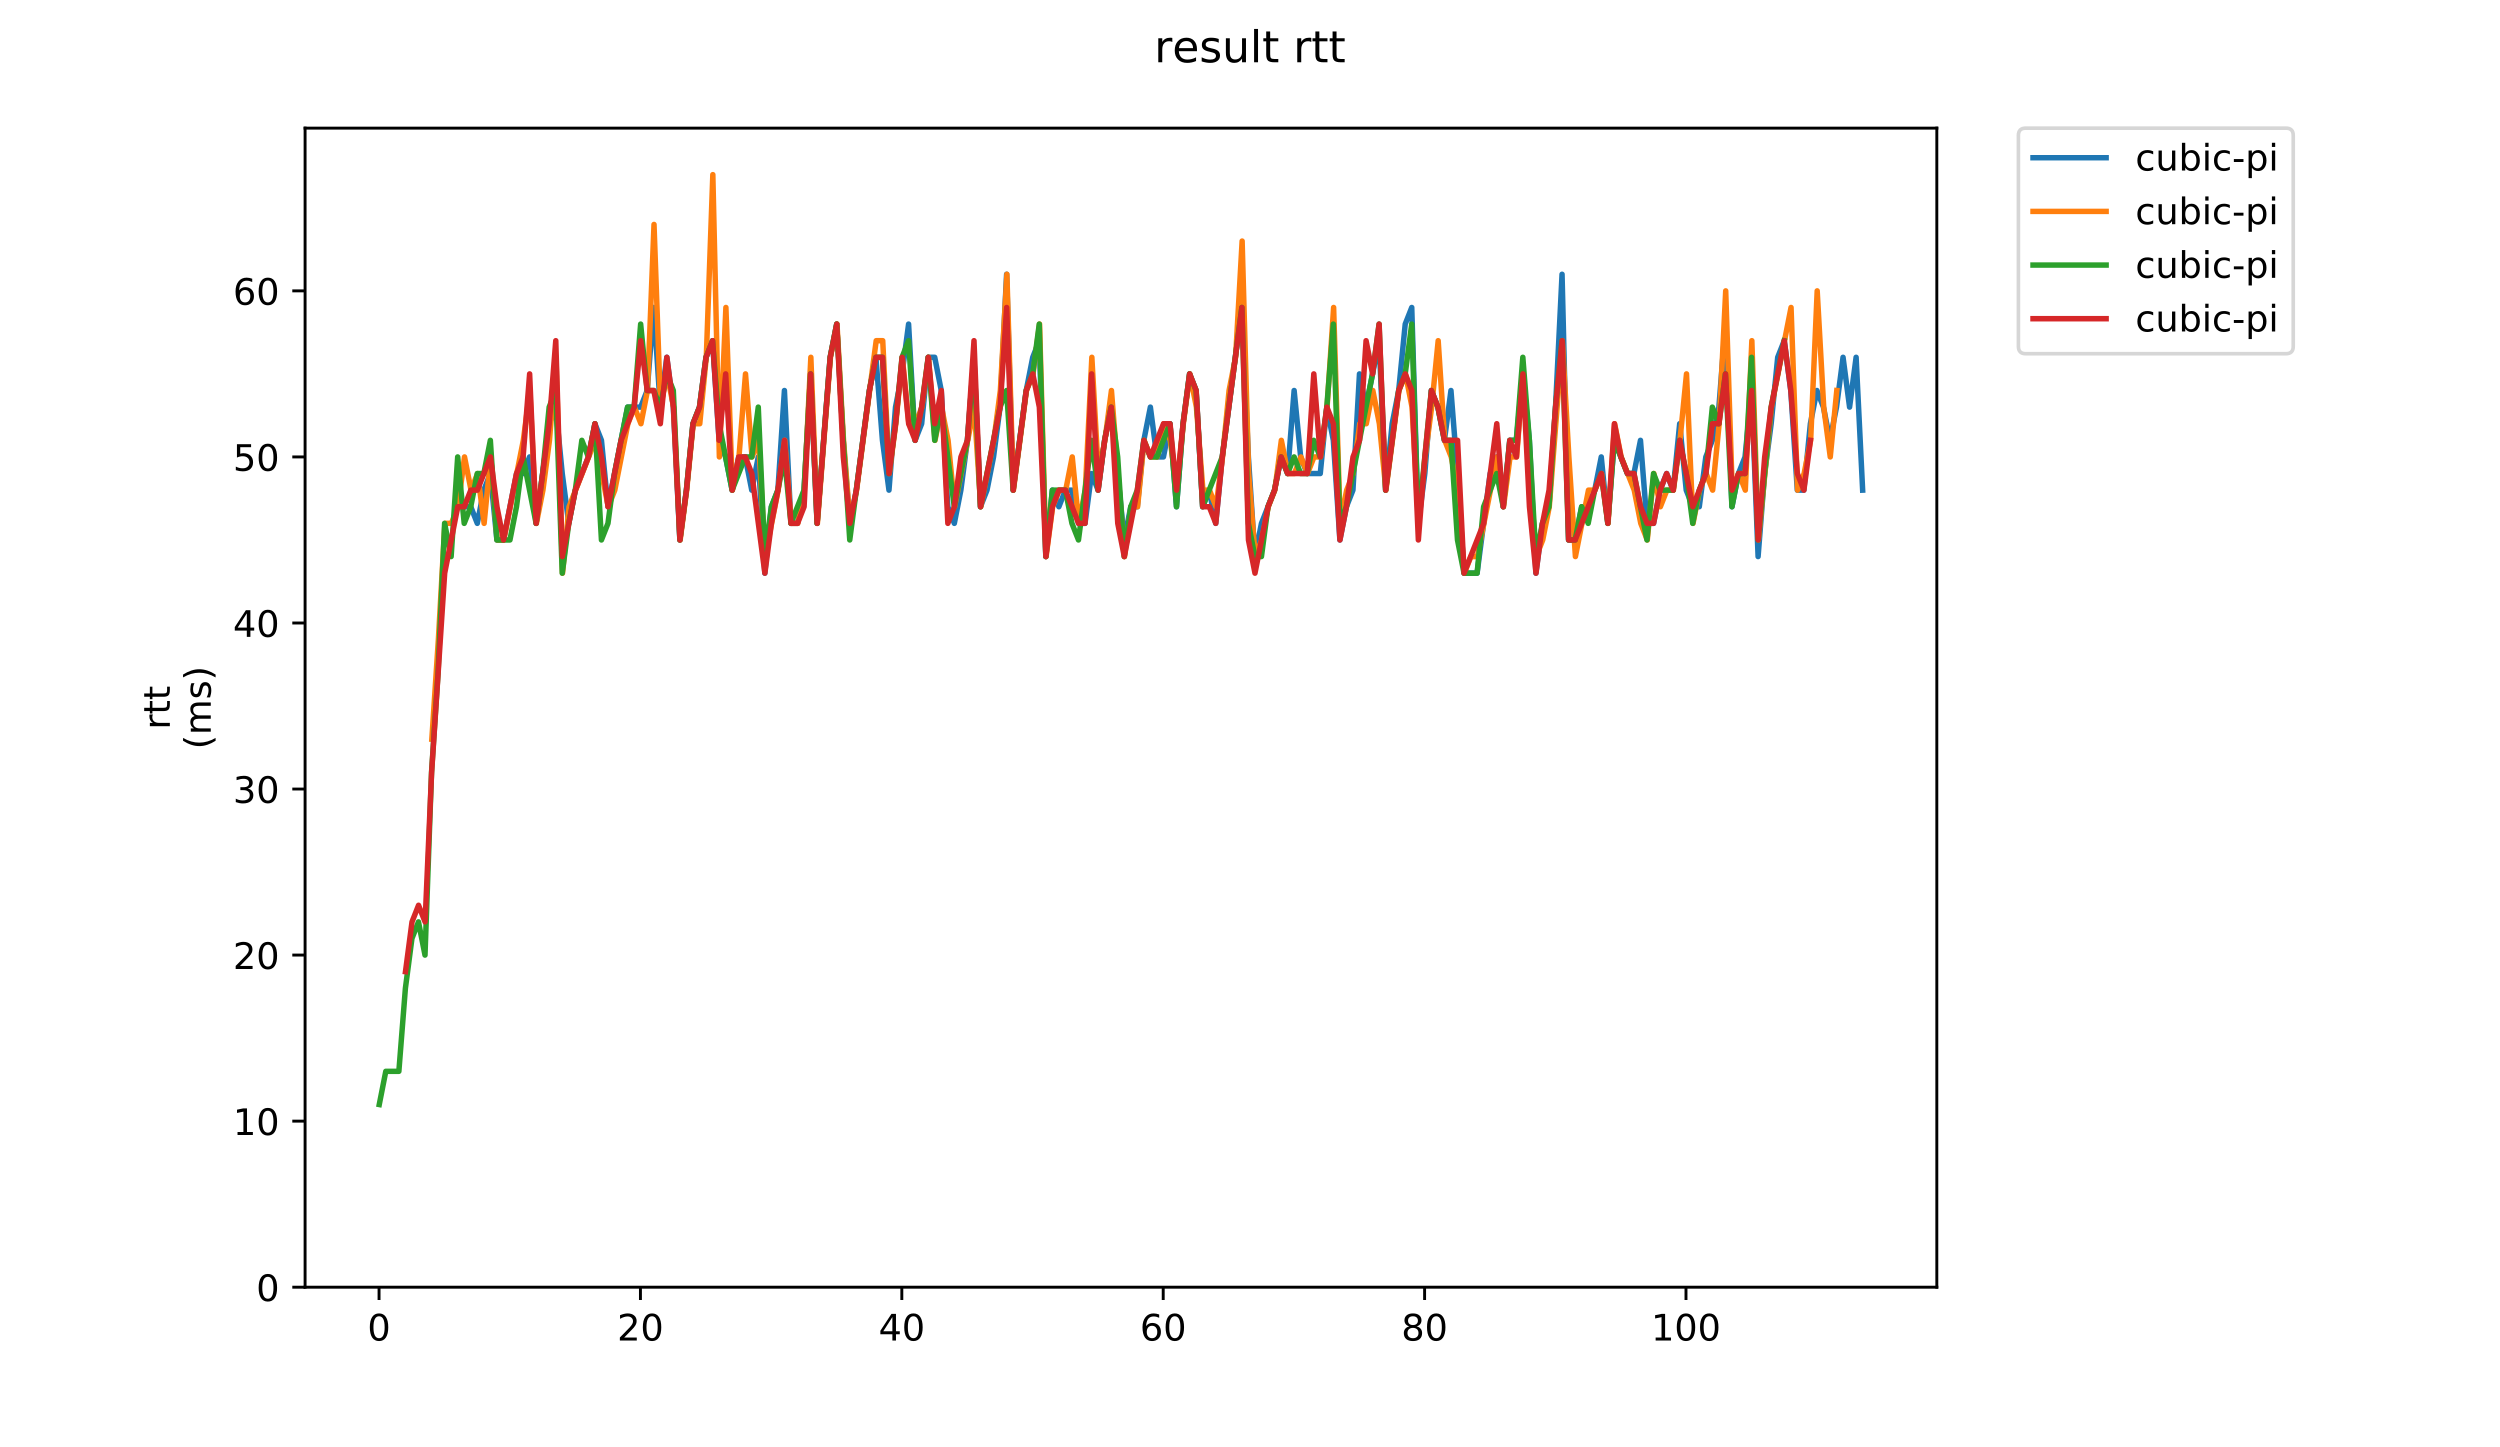 <?xml version="1.0" encoding="utf-8" standalone="no"?>
<!DOCTYPE svg PUBLIC "-//W3C//DTD SVG 1.1//EN"
  "http://www.w3.org/Graphics/SVG/1.1/DTD/svg11.dtd">
<!-- Created with matplotlib (https://matplotlib.org/) -->
<svg height="396pt" version="1.1" viewBox="0 0 684 396" width="684pt" xmlns="http://www.w3.org/2000/svg" xmlns:xlink="http://www.w3.org/1999/xlink">
 <defs>
  <style type="text/css">
*{stroke-linecap:butt;stroke-linejoin:round;}
  </style>
 </defs>
 <g id="figure_1">
  <g id="patch_1">
   <path d="M 0 396 
L 684 396 
L 684 0 
L 0 0 
z
" style="fill:#ffffff;"/>
  </g>
  <g id="axes_1">
   <g id="patch_2">
    <path d="M 83.472 352.174 
L 529.913 352.174 
L 529.913 35.062 
L 83.472 35.062 
z
" style="fill:#ffffff;"/>
   </g>
   <g id="matplotlib.axis_1">
    <g id="xtick_1">
     <g id="line2d_1">
      <defs>
       <path d="M 0 0 
L 0 3.5 
" id="m7aa9d6a76a" style="stroke:#000000;stroke-width:0.8;"/>
      </defs>
      <g>
       <use style="stroke:#000000;stroke-width:0.8;" x="103.708" xlink:href="#m7aa9d6a76a" y="352.174"/>
      </g>
     </g>
     <g id="text_1">
      <!-- 0 -->
      <defs>
       <path d="M 31.781 66.406 
Q 24.172 66.406 20.328 58.906 
Q 16.5 51.422 16.5 36.375 
Q 16.5 21.391 20.328 13.891 
Q 24.172 6.391 31.781 6.391 
Q 39.453 6.391 43.281 13.891 
Q 47.125 21.391 47.125 36.375 
Q 47.125 51.422 43.281 58.906 
Q 39.453 66.406 31.781 66.406 
z
M 31.781 74.219 
Q 44.047 74.219 50.516 64.516 
Q 56.984 54.828 56.984 36.375 
Q 56.984 17.969 50.516 8.266 
Q 44.047 -1.422 31.781 -1.422 
Q 19.531 -1.422 13.062 8.266 
Q 6.594 17.969 6.594 36.375 
Q 6.594 54.828 13.062 64.516 
Q 19.531 74.219 31.781 74.219 
z
" id="DejaVuSans-48"/>
      </defs>
      <g transform="translate(100.527 366.773)scale(0.1 -0.1)">
       <use xlink:href="#DejaVuSans-48"/>
      </g>
     </g>
    </g>
    <g id="xtick_2">
     <g id="line2d_2">
      <g>
       <use style="stroke:#000000;stroke-width:0.8;" x="175.224" xlink:href="#m7aa9d6a76a" y="352.174"/>
      </g>
     </g>
     <g id="text_2">
      <!-- 20 -->
      <defs>
       <path d="M 19.188 8.297 
L 53.609 8.297 
L 53.609 0 
L 7.328 0 
L 7.328 8.297 
Q 12.938 14.109 22.625 23.891 
Q 32.328 33.688 34.812 36.531 
Q 39.547 41.844 41.422 45.531 
Q 43.312 49.219 43.312 52.781 
Q 43.312 58.594 39.234 62.25 
Q 35.156 65.922 28.609 65.922 
Q 23.969 65.922 18.812 64.312 
Q 13.672 62.703 7.812 59.422 
L 7.812 69.391 
Q 13.766 71.781 18.938 73 
Q 24.125 74.219 28.422 74.219 
Q 39.75 74.219 46.484 68.547 
Q 53.219 62.891 53.219 53.422 
Q 53.219 48.922 51.531 44.891 
Q 49.859 40.875 45.406 35.406 
Q 44.188 33.984 37.641 27.219 
Q 31.109 20.453 19.188 8.297 
z
" id="DejaVuSans-50"/>
      </defs>
      <g transform="translate(168.861 366.773)scale(0.1 -0.1)">
       <use xlink:href="#DejaVuSans-50"/>
       <use x="63.623" xlink:href="#DejaVuSans-48"/>
      </g>
     </g>
    </g>
    <g id="xtick_3">
     <g id="line2d_3">
      <g>
       <use style="stroke:#000000;stroke-width:0.8;" x="246.739" xlink:href="#m7aa9d6a76a" y="352.174"/>
      </g>
     </g>
     <g id="text_3">
      <!-- 40 -->
      <defs>
       <path d="M 37.797 64.312 
L 12.891 25.391 
L 37.797 25.391 
z
M 35.203 72.906 
L 47.609 72.906 
L 47.609 25.391 
L 58.016 25.391 
L 58.016 17.188 
L 47.609 17.188 
L 47.609 0 
L 37.797 0 
L 37.797 17.188 
L 4.891 17.188 
L 4.891 26.703 
z
" id="DejaVuSans-52"/>
      </defs>
      <g transform="translate(240.377 366.773)scale(0.1 -0.1)">
       <use xlink:href="#DejaVuSans-52"/>
       <use x="63.623" xlink:href="#DejaVuSans-48"/>
      </g>
     </g>
    </g>
    <g id="xtick_4">
     <g id="line2d_4">
      <g>
       <use style="stroke:#000000;stroke-width:0.8;" x="318.255" xlink:href="#m7aa9d6a76a" y="352.174"/>
      </g>
     </g>
     <g id="text_4">
      <!-- 60 -->
      <defs>
       <path d="M 33.016 40.375 
Q 26.375 40.375 22.484 35.828 
Q 18.609 31.297 18.609 23.391 
Q 18.609 15.531 22.484 10.953 
Q 26.375 6.391 33.016 6.391 
Q 39.656 6.391 43.531 10.953 
Q 47.406 15.531 47.406 23.391 
Q 47.406 31.297 43.531 35.828 
Q 39.656 40.375 33.016 40.375 
z
M 52.594 71.297 
L 52.594 62.312 
Q 48.875 64.062 45.094 64.984 
Q 41.312 65.922 37.594 65.922 
Q 27.828 65.922 22.672 59.328 
Q 17.531 52.734 16.797 39.406 
Q 19.672 43.656 24.016 45.922 
Q 28.375 48.188 33.594 48.188 
Q 44.578 48.188 50.953 41.516 
Q 57.328 34.859 57.328 23.391 
Q 57.328 12.156 50.688 5.359 
Q 44.047 -1.422 33.016 -1.422 
Q 20.359 -1.422 13.672 8.266 
Q 6.984 17.969 6.984 36.375 
Q 6.984 53.656 15.188 63.938 
Q 23.391 74.219 37.203 74.219 
Q 40.922 74.219 44.703 73.484 
Q 48.484 72.75 52.594 71.297 
z
" id="DejaVuSans-54"/>
      </defs>
      <g transform="translate(311.892 366.773)scale(0.1 -0.1)">
       <use xlink:href="#DejaVuSans-54"/>
       <use x="63.623" xlink:href="#DejaVuSans-48"/>
      </g>
     </g>
    </g>
    <g id="xtick_5">
     <g id="line2d_5">
      <g>
       <use style="stroke:#000000;stroke-width:0.8;" x="389.771" xlink:href="#m7aa9d6a76a" y="352.174"/>
      </g>
     </g>
     <g id="text_5">
      <!-- 80 -->
      <defs>
       <path d="M 31.781 34.625 
Q 24.75 34.625 20.719 30.859 
Q 16.703 27.094 16.703 20.516 
Q 16.703 13.922 20.719 10.156 
Q 24.75 6.391 31.781 6.391 
Q 38.812 6.391 42.859 10.172 
Q 46.922 13.969 46.922 20.516 
Q 46.922 27.094 42.891 30.859 
Q 38.875 34.625 31.781 34.625 
z
M 21.922 38.812 
Q 15.578 40.375 12.031 44.719 
Q 8.5 49.078 8.5 55.328 
Q 8.5 64.062 14.719 69.141 
Q 20.953 74.219 31.781 74.219 
Q 42.672 74.219 48.875 69.141 
Q 55.078 64.062 55.078 55.328 
Q 55.078 49.078 51.531 44.719 
Q 48 40.375 41.703 38.812 
Q 48.828 37.156 52.797 32.312 
Q 56.781 27.484 56.781 20.516 
Q 56.781 9.906 50.312 4.234 
Q 43.844 -1.422 31.781 -1.422 
Q 19.734 -1.422 13.25 4.234 
Q 6.781 9.906 6.781 20.516 
Q 6.781 27.484 10.781 32.312 
Q 14.797 37.156 21.922 38.812 
z
M 18.312 54.391 
Q 18.312 48.734 21.844 45.562 
Q 25.391 42.391 31.781 42.391 
Q 38.141 42.391 41.719 45.562 
Q 45.312 48.734 45.312 54.391 
Q 45.312 60.062 41.719 63.234 
Q 38.141 66.406 31.781 66.406 
Q 25.391 66.406 21.844 63.234 
Q 18.312 60.062 18.312 54.391 
z
" id="DejaVuSans-56"/>
      </defs>
      <g transform="translate(383.408 366.773)scale(0.1 -0.1)">
       <use xlink:href="#DejaVuSans-56"/>
       <use x="63.623" xlink:href="#DejaVuSans-48"/>
      </g>
     </g>
    </g>
    <g id="xtick_6">
     <g id="line2d_6">
      <g>
       <use style="stroke:#000000;stroke-width:0.8;" x="461.286" xlink:href="#m7aa9d6a76a" y="352.174"/>
      </g>
     </g>
     <g id="text_6">
      <!-- 100 -->
      <defs>
       <path d="M 12.406 8.297 
L 28.516 8.297 
L 28.516 63.922 
L 10.984 60.406 
L 10.984 69.391 
L 28.422 72.906 
L 38.281 72.906 
L 38.281 8.297 
L 54.391 8.297 
L 54.391 0 
L 12.406 0 
z
" id="DejaVuSans-49"/>
      </defs>
      <g transform="translate(451.743 366.773)scale(0.1 -0.1)">
       <use xlink:href="#DejaVuSans-49"/>
       <use x="63.623" xlink:href="#DejaVuSans-48"/>
       <use x="127.246" xlink:href="#DejaVuSans-48"/>
      </g>
     </g>
    </g>
   </g>
   <g id="matplotlib.axis_2">
    <g id="ytick_1">
     <g id="line2d_7">
      <defs>
       <path d="M 0 0 
L -3.5 0 
" id="m3bb5e8b491" style="stroke:#000000;stroke-width:0.8;"/>
      </defs>
      <g>
       <use style="stroke:#000000;stroke-width:0.8;" x="83.472" xlink:href="#m3bb5e8b491" y="352.174"/>
      </g>
     </g>
     <g id="text_7">
      <!-- 0 -->
      <g transform="translate(70.11 355.973)scale(0.1 -0.1)">
       <use xlink:href="#DejaVuSans-48"/>
      </g>
     </g>
    </g>
    <g id="ytick_2">
     <g id="line2d_8">
      <g>
       <use style="stroke:#000000;stroke-width:0.8;" x="83.472" xlink:href="#m3bb5e8b491" y="306.743"/>
      </g>
     </g>
     <g id="text_8">
      <!-- 10 -->
      <g transform="translate(63.747 310.542)scale(0.1 -0.1)">
       <use xlink:href="#DejaVuSans-49"/>
       <use x="63.623" xlink:href="#DejaVuSans-48"/>
      </g>
     </g>
    </g>
    <g id="ytick_3">
     <g id="line2d_9">
      <g>
       <use style="stroke:#000000;stroke-width:0.8;" x="83.472" xlink:href="#m3bb5e8b491" y="261.311"/>
      </g>
     </g>
     <g id="text_9">
      <!-- 20 -->
      <g transform="translate(63.747 265.11)scale(0.1 -0.1)">
       <use xlink:href="#DejaVuSans-50"/>
       <use x="63.623" xlink:href="#DejaVuSans-48"/>
      </g>
     </g>
    </g>
    <g id="ytick_4">
     <g id="line2d_10">
      <g>
       <use style="stroke:#000000;stroke-width:0.8;" x="83.472" xlink:href="#m3bb5e8b491" y="215.88"/>
      </g>
     </g>
     <g id="text_10">
      <!-- 30 -->
      <defs>
       <path d="M 40.578 39.312 
Q 47.656 37.797 51.625 33 
Q 55.609 28.219 55.609 21.188 
Q 55.609 10.406 48.188 4.484 
Q 40.766 -1.422 27.094 -1.422 
Q 22.516 -1.422 17.656 -0.516 
Q 12.797 0.391 7.625 2.203 
L 7.625 11.719 
Q 11.719 9.328 16.594 8.109 
Q 21.484 6.891 26.812 6.891 
Q 36.078 6.891 40.938 10.547 
Q 45.797 14.203 45.797 21.188 
Q 45.797 27.641 41.281 31.266 
Q 36.766 34.906 28.719 34.906 
L 20.219 34.906 
L 20.219 43.016 
L 29.109 43.016 
Q 36.375 43.016 40.234 45.922 
Q 44.094 48.828 44.094 54.297 
Q 44.094 59.906 40.109 62.906 
Q 36.141 65.922 28.719 65.922 
Q 24.656 65.922 20.016 65.031 
Q 15.375 64.156 9.812 62.312 
L 9.812 71.094 
Q 15.438 72.656 20.344 73.438 
Q 25.25 74.219 29.594 74.219 
Q 40.828 74.219 47.359 69.109 
Q 53.906 64.016 53.906 55.328 
Q 53.906 49.266 50.438 45.094 
Q 46.969 40.922 40.578 39.312 
z
" id="DejaVuSans-51"/>
      </defs>
      <g transform="translate(63.747 219.679)scale(0.1 -0.1)">
       <use xlink:href="#DejaVuSans-51"/>
       <use x="63.623" xlink:href="#DejaVuSans-48"/>
      </g>
     </g>
    </g>
    <g id="ytick_5">
     <g id="line2d_11">
      <g>
       <use style="stroke:#000000;stroke-width:0.8;" x="83.472" xlink:href="#m3bb5e8b491" y="170.448"/>
      </g>
     </g>
     <g id="text_11">
      <!-- 40 -->
      <g transform="translate(63.747 174.248)scale(0.1 -0.1)">
       <use xlink:href="#DejaVuSans-52"/>
       <use x="63.623" xlink:href="#DejaVuSans-48"/>
      </g>
     </g>
    </g>
    <g id="ytick_6">
     <g id="line2d_12">
      <g>
       <use style="stroke:#000000;stroke-width:0.8;" x="83.472" xlink:href="#m3bb5e8b491" y="125.017"/>
      </g>
     </g>
     <g id="text_12">
      <!-- 50 -->
      <defs>
       <path d="M 10.797 72.906 
L 49.516 72.906 
L 49.516 64.594 
L 19.828 64.594 
L 19.828 46.734 
Q 21.969 47.469 24.109 47.828 
Q 26.266 48.188 28.422 48.188 
Q 40.625 48.188 47.75 41.5 
Q 54.891 34.812 54.891 23.391 
Q 54.891 11.625 47.562 5.094 
Q 40.234 -1.422 26.906 -1.422 
Q 22.312 -1.422 17.547 -0.641 
Q 12.797 0.141 7.719 1.703 
L 7.719 11.625 
Q 12.109 9.234 16.797 8.062 
Q 21.484 6.891 26.703 6.891 
Q 35.156 6.891 40.078 11.328 
Q 45.016 15.766 45.016 23.391 
Q 45.016 31 40.078 35.438 
Q 35.156 39.891 26.703 39.891 
Q 22.75 39.891 18.812 39.016 
Q 14.891 38.141 10.797 36.281 
z
" id="DejaVuSans-53"/>
      </defs>
      <g transform="translate(63.747 128.816)scale(0.1 -0.1)">
       <use xlink:href="#DejaVuSans-53"/>
       <use x="63.623" xlink:href="#DejaVuSans-48"/>
      </g>
     </g>
    </g>
    <g id="ytick_7">
     <g id="line2d_13">
      <g>
       <use style="stroke:#000000;stroke-width:0.8;" x="83.472" xlink:href="#m3bb5e8b491" y="79.585"/>
      </g>
     </g>
     <g id="text_13">
      <!-- 60 -->
      <g transform="translate(63.747 83.385)scale(0.1 -0.1)">
       <use xlink:href="#DejaVuSans-54"/>
       <use x="63.623" xlink:href="#DejaVuSans-48"/>
      </g>
     </g>
    </g>
    <g id="text_14">
     <!-- rtt -->
     <defs>
      <path d="M 41.109 46.297 
Q 39.594 47.172 37.812 47.578 
Q 36.031 48 33.891 48 
Q 26.266 48 22.188 43.047 
Q 18.109 38.094 18.109 28.812 
L 18.109 0 
L 9.078 0 
L 9.078 54.688 
L 18.109 54.688 
L 18.109 46.188 
Q 20.953 51.172 25.484 53.578 
Q 30.031 56 36.531 56 
Q 37.453 56 38.578 55.875 
Q 39.703 55.766 41.062 55.516 
z
" id="DejaVuSans-114"/>
      <path d="M 18.312 70.219 
L 18.312 54.688 
L 36.812 54.688 
L 36.812 47.703 
L 18.312 47.703 
L 18.312 18.016 
Q 18.312 11.328 20.141 9.422 
Q 21.969 7.516 27.594 7.516 
L 36.812 7.516 
L 36.812 0 
L 27.594 0 
Q 17.188 0 13.234 3.875 
Q 9.281 7.766 9.281 18.016 
L 9.281 47.703 
L 2.688 47.703 
L 2.688 54.688 
L 9.281 54.688 
L 9.281 70.219 
z
" id="DejaVuSans-116"/>
     </defs>
     <g transform="translate(46.47 199.594)rotate(-90)scale(0.1 -0.1)">
      <use xlink:href="#DejaVuSans-114"/>
      <use x="41.113" xlink:href="#DejaVuSans-116"/>
      <use x="80.322" xlink:href="#DejaVuSans-116"/>
     </g>
     <!-- (ms) -->
     <defs>
      <path d="M 31 75.875 
Q 24.469 64.656 21.281 53.656 
Q 18.109 42.672 18.109 31.391 
Q 18.109 20.125 21.312 9.062 
Q 24.516 -2 31 -13.188 
L 23.188 -13.188 
Q 15.875 -1.703 12.234 9.375 
Q 8.594 20.453 8.594 31.391 
Q 8.594 42.281 12.203 53.312 
Q 15.828 64.359 23.188 75.875 
z
" id="DejaVuSans-40"/>
      <path d="M 52 44.188 
Q 55.375 50.25 60.062 53.125 
Q 64.75 56 71.094 56 
Q 79.641 56 84.281 50.016 
Q 88.922 44.047 88.922 33.016 
L 88.922 0 
L 79.891 0 
L 79.891 32.719 
Q 79.891 40.578 77.094 44.375 
Q 74.312 48.188 68.609 48.188 
Q 61.625 48.188 57.562 43.547 
Q 53.516 38.922 53.516 30.906 
L 53.516 0 
L 44.484 0 
L 44.484 32.719 
Q 44.484 40.625 41.703 44.406 
Q 38.922 48.188 33.109 48.188 
Q 26.219 48.188 22.156 43.531 
Q 18.109 38.875 18.109 30.906 
L 18.109 0 
L 9.078 0 
L 9.078 54.688 
L 18.109 54.688 
L 18.109 46.188 
Q 21.188 51.219 25.484 53.609 
Q 29.781 56 35.688 56 
Q 41.656 56 45.828 52.969 
Q 50 49.953 52 44.188 
z
" id="DejaVuSans-109"/>
      <path d="M 44.281 53.078 
L 44.281 44.578 
Q 40.484 46.531 36.375 47.5 
Q 32.281 48.484 27.875 48.484 
Q 21.188 48.484 17.844 46.438 
Q 14.5 44.391 14.5 40.281 
Q 14.5 37.156 16.891 35.375 
Q 19.281 33.594 26.516 31.984 
L 29.594 31.297 
Q 39.156 29.25 43.188 25.516 
Q 47.219 21.781 47.219 15.094 
Q 47.219 7.469 41.188 3.016 
Q 35.156 -1.422 24.609 -1.422 
Q 20.219 -1.422 15.453 -0.562 
Q 10.688 0.297 5.422 2 
L 5.422 11.281 
Q 10.406 8.688 15.234 7.391 
Q 20.062 6.109 24.812 6.109 
Q 31.156 6.109 34.562 8.281 
Q 37.984 10.453 37.984 14.406 
Q 37.984 18.062 35.516 20.016 
Q 33.062 21.969 24.703 23.781 
L 21.578 24.516 
Q 13.234 26.266 9.516 29.906 
Q 5.812 33.547 5.812 39.891 
Q 5.812 47.609 11.281 51.797 
Q 16.75 56 26.812 56 
Q 31.781 56 36.172 55.266 
Q 40.578 54.547 44.281 53.078 
z
" id="DejaVuSans-115"/>
      <path d="M 8.016 75.875 
L 15.828 75.875 
Q 23.141 64.359 26.781 53.312 
Q 30.422 42.281 30.422 31.391 
Q 30.422 20.453 26.781 9.375 
Q 23.141 -1.703 15.828 -13.188 
L 8.016 -13.188 
Q 14.5 -2 17.703 9.062 
Q 20.906 20.125 20.906 31.391 
Q 20.906 42.672 17.703 53.656 
Q 14.5 64.656 8.016 75.875 
z
" id="DejaVuSans-41"/>
     </defs>
     <g transform="translate(57.668 204.995)rotate(-90)scale(0.1 -0.1)">
      <use xlink:href="#DejaVuSans-40"/>
      <use x="39.014" xlink:href="#DejaVuSans-109"/>
      <use x="136.426" xlink:href="#DejaVuSans-115"/>
      <use x="188.525" xlink:href="#DejaVuSans-41"/>
     </g>
    </g>
   </g>
   <g id="line2d_14">
    <path clip-path="url(#p9cd23cb1e5)" d="M 125.223 134.103 
L 127.011 138.646 
L 128.799 138.646 
L 130.587 143.189 
L 132.375 134.103 
L 134.163 129.56 
L 135.951 147.733 
L 137.739 147.733 
L 141.314 129.56 
L 143.102 129.56 
L 144.89 125.017 
L 146.678 143.189 
L 150.254 115.931 
L 152.042 111.387 
L 153.83 129.56 
L 155.618 143.189 
L 157.405 134.103 
L 160.981 125.017 
L 162.769 115.931 
L 164.557 120.474 
L 166.345 138.646 
L 171.709 111.387 
L 175.284 111.387 
L 177.072 106.844 
L 178.86 84.128 
L 180.648 111.387 
L 182.436 97.758 
L 184.224 111.387 
L 186.012 147.733 
L 187.8 134.103 
L 189.588 115.931 
L 191.375 111.387 
L 193.163 97.758 
L 194.951 93.215 
L 196.739 120.474 
L 198.527 125.017 
L 200.315 134.103 
L 202.103 125.017 
L 203.891 125.017 
L 205.679 134.103 
L 207.466 125.017 
L 209.254 156.819 
L 211.042 138.646 
L 212.83 134.103 
L 214.618 106.844 
L 216.406 143.189 
L 218.194 143.189 
L 219.982 134.103 
L 221.77 102.301 
L 223.557 143.189 
L 227.133 97.758 
L 228.921 88.672 
L 230.709 120.474 
L 232.497 143.189 
L 234.285 134.103 
L 237.861 106.844 
L 239.648 97.758 
L 241.436 120.474 
L 243.224 134.103 
L 245.012 111.387 
L 246.8 102.301 
L 248.588 88.672 
L 250.376 120.474 
L 252.164 115.931 
L 253.952 97.758 
L 255.74 97.758 
L 257.527 106.844 
L 259.315 138.646 
L 261.103 143.189 
L 262.891 134.103 
L 264.679 120.474 
L 266.467 97.758 
L 268.255 138.646 
L 270.043 134.103 
L 271.831 125.017 
L 273.618 111.387 
L 275.406 75.042 
L 277.194 134.103 
L 280.77 106.844 
L 282.558 97.758 
L 284.346 93.215 
L 286.134 152.276 
L 287.922 134.103 
L 289.709 138.646 
L 291.497 134.103 
L 293.285 134.103 
L 295.073 143.189 
L 296.861 143.189 
L 298.649 129.56 
L 300.437 134.103 
L 302.225 120.474 
L 304.013 111.387 
L 307.588 147.733 
L 309.376 138.646 
L 311.164 138.646 
L 312.952 120.474 
L 314.74 111.387 
L 316.528 125.017 
L 318.316 125.017 
L 320.104 115.931 
L 321.892 138.646 
L 323.679 115.931 
L 325.467 102.301 
L 327.255 106.844 
L 329.043 138.646 
L 330.831 134.103 
L 332.619 143.189 
L 334.407 125.017 
L 339.77 84.128 
L 341.558 125.017 
L 343.346 152.276 
L 345.134 143.189 
L 348.71 134.103 
L 350.498 125.017 
L 352.286 129.56 
L 354.074 106.844 
L 355.861 125.017 
L 357.649 129.56 
L 361.225 129.56 
L 363.013 111.387 
L 364.801 120.474 
L 366.589 147.733 
L 368.377 138.646 
L 370.165 134.103 
L 371.953 102.301 
L 373.74 111.387 
L 377.316 93.215 
L 379.104 134.103 
L 380.892 115.931 
L 382.68 106.844 
L 384.468 88.672 
L 386.256 84.128 
L 388.044 143.189 
L 389.831 129.56 
L 391.619 106.844 
L 393.407 111.387 
L 395.195 120.474 
L 396.983 106.844 
L 398.771 129.56 
L 400.559 156.819 
L 404.135 156.819 
L 407.71 129.56 
L 409.498 125.017 
L 411.286 138.646 
L 413.074 120.474 
L 414.862 120.474 
L 416.65 102.301 
L 418.438 120.474 
L 420.226 156.819 
L 422.013 143.189 
L 423.801 138.646 
L 425.589 111.387 
L 427.377 75.042 
L 429.165 147.733 
L 430.953 147.733 
L 432.741 138.646 
L 434.529 138.646 
L 436.317 134.103 
L 438.105 125.017 
L 439.892 143.189 
L 441.68 120.474 
L 445.256 129.56 
L 447.044 129.56 
L 448.832 120.474 
L 450.62 143.189 
L 452.408 143.189 
L 454.196 134.103 
L 455.983 129.56 
L 457.771 134.103 
L 459.559 115.931 
L 461.347 134.103 
L 463.135 138.646 
L 464.923 138.646 
L 466.711 125.017 
L 468.499 120.474 
L 470.287 111.387 
L 472.074 88.672 
L 473.862 138.646 
L 475.65 129.56 
L 477.438 125.017 
L 479.226 106.844 
L 481.014 152.276 
L 482.802 129.56 
L 484.59 115.931 
L 486.378 97.758 
L 488.166 93.215 
L 489.953 106.844 
L 491.741 134.103 
L 493.529 134.103 
L 495.317 115.931 
L 497.105 106.844 
L 498.893 111.387 
L 500.681 120.474 
L 502.469 111.387 
L 504.257 97.758 
L 506.044 111.387 
L 507.832 97.758 
L 509.62 134.103 
L 509.62 134.103 
" style="fill:none;stroke:#1f77b4;stroke-linecap:square;stroke-width:1.5;"/>
   </g>
   <g id="line2d_15">
    <path clip-path="url(#p9cd23cb1e5)" d="M 118.15 202.25 
L 119.938 174.991 
L 121.726 143.189 
L 123.514 143.189 
L 125.302 138.646 
L 127.09 125.017 
L 128.878 134.103 
L 130.666 129.56 
L 132.454 143.189 
L 134.242 125.017 
L 136.029 147.733 
L 137.817 147.733 
L 143.181 120.474 
L 144.969 106.844 
L 146.757 143.189 
L 148.545 134.103 
L 150.333 120.474 
L 152.12 97.758 
L 153.908 156.819 
L 155.696 138.646 
L 162.848 120.474 
L 166.424 138.646 
L 168.211 134.103 
L 171.787 115.931 
L 173.575 111.387 
L 175.363 115.931 
L 177.151 106.844 
L 178.939 61.413 
L 180.727 111.387 
L 182.515 102.301 
L 184.302 111.387 
L 186.09 147.733 
L 187.878 134.103 
L 189.666 115.931 
L 191.454 115.931 
L 193.242 97.758 
L 195.03 47.783 
L 196.818 125.017 
L 198.606 84.128 
L 200.394 134.103 
L 202.181 125.017 
L 203.969 102.301 
L 205.757 125.017 
L 207.545 120.474 
L 209.333 152.276 
L 212.909 134.103 
L 214.697 120.474 
L 216.485 143.189 
L 218.272 143.189 
L 220.06 134.103 
L 221.848 97.758 
L 223.636 143.189 
L 227.212 97.758 
L 229 88.672 
L 230.788 120.474 
L 232.576 143.189 
L 234.363 134.103 
L 239.727 93.215 
L 241.515 93.215 
L 243.303 129.56 
L 245.091 115.931 
L 246.879 97.758 
L 248.667 115.931 
L 250.455 115.931 
L 252.242 111.387 
L 254.03 97.758 
L 255.818 120.474 
L 257.606 111.387 
L 259.394 120.474 
L 261.182 138.646 
L 266.546 111.387 
L 268.333 138.646 
L 271.909 120.474 
L 273.697 106.844 
L 275.485 75.042 
L 277.273 134.103 
L 280.849 106.844 
L 282.637 102.301 
L 284.424 88.672 
L 286.212 152.276 
L 288 138.646 
L 289.788 134.103 
L 291.576 134.103 
L 293.364 125.017 
L 295.152 143.189 
L 296.94 134.103 
L 298.728 97.758 
L 300.515 129.56 
L 302.303 120.474 
L 304.091 106.844 
L 307.667 152.276 
L 309.455 138.646 
L 311.243 138.646 
L 313.031 120.474 
L 314.819 125.017 
L 316.607 125.017 
L 318.394 115.931 
L 320.182 120.474 
L 321.97 134.103 
L 323.758 115.931 
L 325.546 102.301 
L 327.334 111.387 
L 329.122 134.103 
L 330.91 134.103 
L 332.698 138.646 
L 334.485 125.017 
L 336.273 106.844 
L 338.061 97.758 
L 339.849 65.956 
L 341.637 129.56 
L 343.425 152.276 
L 345.213 147.733 
L 347.001 138.646 
L 348.789 134.103 
L 350.576 120.474 
L 352.364 129.56 
L 354.152 129.56 
L 355.94 125.017 
L 357.728 129.56 
L 359.516 125.017 
L 361.304 125.017 
L 363.092 111.387 
L 364.88 84.128 
L 366.668 143.189 
L 368.455 134.103 
L 370.243 129.56 
L 372.031 115.931 
L 373.819 115.931 
L 375.607 106.844 
L 377.395 115.931 
L 379.183 134.103 
L 382.759 106.844 
L 384.546 102.301 
L 386.334 111.387 
L 388.122 143.189 
L 389.91 125.017 
L 391.698 111.387 
L 393.486 93.215 
L 395.274 120.474 
L 397.062 125.017 
L 398.85 134.103 
L 400.637 156.819 
L 402.425 152.276 
L 404.213 152.276 
L 409.577 125.017 
L 411.365 138.646 
L 413.153 125.017 
L 414.941 125.017 
L 416.728 102.301 
L 418.516 129.56 
L 420.304 152.276 
L 422.092 147.733 
L 423.88 138.646 
L 427.456 93.215 
L 429.244 125.017 
L 431.032 152.276 
L 434.607 134.103 
L 436.395 134.103 
L 438.183 129.56 
L 439.971 143.189 
L 441.759 115.931 
L 443.547 125.017 
L 447.123 134.103 
L 448.911 143.189 
L 450.698 147.733 
L 452.486 129.56 
L 454.274 138.646 
L 456.062 134.103 
L 457.85 134.103 
L 459.638 120.474 
L 461.426 102.301 
L 463.214 143.189 
L 465.002 134.103 
L 466.789 129.56 
L 468.577 134.103 
L 470.365 115.931 
L 472.153 79.585 
L 473.941 134.103 
L 475.729 129.56 
L 477.517 134.103 
L 479.305 93.215 
L 481.093 147.733 
L 484.668 111.387 
L 490.032 84.128 
L 491.82 134.103 
L 493.608 129.56 
L 495.396 120.474 
L 497.184 79.585 
L 498.972 111.387 
L 500.759 125.017 
L 502.547 106.844 
L 502.547 106.844 
" style="fill:none;stroke:#ff7f0e;stroke-linecap:square;stroke-width:1.5;"/>
   </g>
   <g id="line2d_16">
    <path clip-path="url(#p9cd23cb1e5)" d="M 103.765 302.2 
L 105.553 293.113 
L 109.129 293.113 
L 110.917 270.398 
L 112.705 256.768 
L 114.492 252.225 
L 116.28 261.311 
L 118.068 211.337 
L 119.856 184.078 
L 121.644 143.189 
L 123.432 152.276 
L 125.22 125.017 
L 127.008 143.189 
L 128.796 138.646 
L 130.583 129.56 
L 132.371 129.56 
L 134.159 120.474 
L 135.947 147.733 
L 139.523 147.733 
L 141.311 138.646 
L 143.099 125.017 
L 146.675 143.189 
L 148.462 129.56 
L 150.25 111.387 
L 152.038 106.844 
L 153.826 156.819 
L 155.614 143.189 
L 157.402 134.103 
L 159.19 120.474 
L 160.978 125.017 
L 162.766 115.931 
L 164.553 147.733 
L 166.341 143.189 
L 168.129 129.56 
L 171.705 111.387 
L 173.493 111.387 
L 175.281 88.672 
L 177.069 106.844 
L 178.857 106.844 
L 180.644 111.387 
L 182.432 102.301 
L 184.22 106.844 
L 186.008 147.733 
L 187.796 134.103 
L 189.584 115.931 
L 191.372 111.387 
L 193.16 97.758 
L 194.948 93.215 
L 196.735 115.931 
L 200.311 134.103 
L 203.887 125.017 
L 205.675 125.017 
L 207.463 111.387 
L 209.251 152.276 
L 211.039 138.646 
L 212.827 134.103 
L 214.614 125.017 
L 216.402 143.189 
L 219.978 134.103 
L 221.766 102.301 
L 223.554 143.189 
L 227.13 97.758 
L 228.918 88.672 
L 230.705 120.474 
L 232.493 147.733 
L 237.857 106.844 
L 239.645 97.758 
L 241.433 97.758 
L 243.221 129.56 
L 245.009 115.931 
L 246.796 97.758 
L 248.584 93.215 
L 250.372 120.474 
L 252.16 111.387 
L 253.948 97.758 
L 255.736 120.474 
L 257.524 111.387 
L 261.1 138.646 
L 264.675 120.474 
L 266.463 97.758 
L 268.251 138.646 
L 273.615 111.387 
L 275.403 106.844 
L 277.191 134.103 
L 280.766 106.844 
L 282.554 102.301 
L 284.342 88.672 
L 286.13 152.276 
L 287.918 134.103 
L 291.494 134.103 
L 293.282 143.189 
L 295.07 147.733 
L 298.645 120.474 
L 300.433 134.103 
L 302.221 120.474 
L 304.009 111.387 
L 305.797 125.017 
L 307.585 152.276 
L 309.373 138.646 
L 311.161 134.103 
L 312.948 120.474 
L 314.736 125.017 
L 316.524 125.017 
L 320.1 115.931 
L 321.888 138.646 
L 323.676 115.931 
L 325.464 102.301 
L 327.252 106.844 
L 329.04 138.646 
L 334.403 125.017 
L 339.767 84.128 
L 341.555 143.189 
L 343.343 152.276 
L 345.131 152.276 
L 346.918 138.646 
L 348.706 134.103 
L 350.494 125.017 
L 352.282 129.56 
L 354.07 125.017 
L 355.858 129.56 
L 357.646 129.56 
L 359.434 120.474 
L 361.222 125.017 
L 363.009 111.387 
L 364.797 88.672 
L 366.585 143.189 
L 368.373 138.646 
L 375.525 102.301 
L 377.313 88.672 
L 379.101 134.103 
L 382.676 106.844 
L 384.464 102.301 
L 386.252 88.672 
L 388.04 143.189 
L 391.616 106.844 
L 393.404 111.387 
L 395.192 120.474 
L 396.979 120.474 
L 398.767 147.733 
L 400.555 156.819 
L 404.131 156.819 
L 405.919 138.646 
L 409.495 129.56 
L 411.283 138.646 
L 413.07 120.474 
L 414.858 120.474 
L 416.646 97.758 
L 418.434 120.474 
L 420.222 152.276 
L 422.01 143.189 
L 423.798 138.646 
L 425.586 111.387 
L 427.374 93.215 
L 429.161 147.733 
L 430.949 147.733 
L 432.737 138.646 
L 434.525 143.189 
L 436.313 134.103 
L 438.101 129.56 
L 439.889 143.189 
L 441.677 120.474 
L 445.253 129.56 
L 447.04 129.56 
L 450.616 147.733 
L 452.404 129.56 
L 454.192 134.103 
L 457.768 134.103 
L 459.556 120.474 
L 461.344 129.56 
L 463.131 143.189 
L 464.919 134.103 
L 466.707 129.56 
L 468.495 111.387 
L 470.283 115.931 
L 472.071 102.301 
L 473.859 138.646 
L 475.647 129.56 
L 477.435 129.56 
L 479.222 97.758 
L 481.01 147.733 
L 484.586 111.387 
L 488.162 93.215 
L 488.162 93.215 
" style="fill:none;stroke:#2ca02c;stroke-linecap:square;stroke-width:1.5;"/>
   </g>
   <g id="line2d_17">
    <path clip-path="url(#p9cd23cb1e5)" d="M 110.938 265.854 
L 112.726 252.225 
L 114.514 247.682 
L 116.302 252.225 
L 118.09 211.337 
L 121.665 156.819 
L 125.241 138.646 
L 127.029 138.646 
L 128.817 134.103 
L 130.605 134.103 
L 134.181 125.017 
L 135.969 138.646 
L 137.757 147.733 
L 141.332 129.56 
L 143.12 125.017 
L 144.908 102.301 
L 146.696 143.189 
L 150.272 115.931 
L 152.06 93.215 
L 153.848 152.276 
L 157.423 134.103 
L 160.999 125.017 
L 162.787 115.931 
L 164.575 125.017 
L 166.363 138.646 
L 169.939 120.474 
L 173.514 111.387 
L 175.302 93.215 
L 177.09 106.844 
L 178.878 106.844 
L 180.666 115.931 
L 182.454 97.758 
L 184.242 111.387 
L 186.03 147.733 
L 187.817 134.103 
L 189.605 115.931 
L 191.393 111.387 
L 193.181 97.758 
L 194.969 93.215 
L 196.757 120.474 
L 198.545 102.301 
L 200.333 134.103 
L 202.121 125.017 
L 203.909 125.017 
L 205.696 129.56 
L 209.272 156.819 
L 211.06 143.189 
L 212.848 134.103 
L 214.636 120.474 
L 216.424 143.189 
L 218.212 143.189 
L 220 138.646 
L 221.787 102.301 
L 223.575 143.189 
L 227.151 97.758 
L 228.939 88.672 
L 230.727 125.017 
L 232.515 143.189 
L 234.303 134.103 
L 237.878 106.844 
L 239.666 97.758 
L 241.454 97.758 
L 243.242 129.56 
L 245.03 115.931 
L 246.818 97.758 
L 248.606 115.931 
L 250.394 120.474 
L 252.182 111.387 
L 253.97 97.758 
L 255.757 115.931 
L 257.545 106.844 
L 259.333 143.189 
L 261.121 138.646 
L 262.909 125.017 
L 264.697 120.474 
L 266.485 93.215 
L 268.273 138.646 
L 273.636 111.387 
L 275.424 84.128 
L 277.212 134.103 
L 280.788 106.844 
L 282.576 102.301 
L 284.364 111.387 
L 286.152 152.276 
L 287.939 138.646 
L 289.727 134.103 
L 291.515 134.103 
L 295.091 143.189 
L 296.879 143.189 
L 298.667 102.301 
L 300.455 134.103 
L 302.243 120.474 
L 304.03 111.387 
L 305.818 143.189 
L 307.606 152.276 
L 311.182 134.103 
L 312.97 120.474 
L 314.758 125.017 
L 318.334 115.931 
L 320.122 115.931 
L 321.909 134.103 
L 323.697 115.931 
L 325.485 102.301 
L 327.273 106.844 
L 329.061 138.646 
L 330.849 138.646 
L 332.637 143.189 
L 334.425 125.017 
L 339.788 84.128 
L 341.576 147.733 
L 343.364 156.819 
L 346.94 138.646 
L 348.728 134.103 
L 350.516 125.017 
L 352.304 129.56 
L 357.667 129.56 
L 359.455 102.301 
L 361.243 125.017 
L 363.031 111.387 
L 364.819 115.931 
L 366.607 147.733 
L 368.395 138.646 
L 370.182 125.017 
L 371.97 120.474 
L 373.758 93.215 
L 375.546 102.301 
L 377.334 88.672 
L 379.122 134.103 
L 382.698 106.844 
L 384.486 102.301 
L 386.274 106.844 
L 388.061 147.733 
L 389.849 125.017 
L 391.637 106.844 
L 393.425 111.387 
L 395.213 120.474 
L 398.789 120.474 
L 400.577 156.819 
L 405.94 143.189 
L 409.516 115.931 
L 411.304 138.646 
L 413.092 120.474 
L 414.88 125.017 
L 416.668 102.301 
L 418.456 138.646 
L 420.243 156.819 
L 422.031 143.189 
L 423.819 134.103 
L 425.607 111.387 
L 427.395 93.215 
L 429.183 147.733 
L 430.971 147.733 
L 438.122 129.56 
L 439.91 143.189 
L 441.698 115.931 
L 443.486 125.017 
L 445.274 129.56 
L 447.062 129.56 
L 448.85 138.646 
L 450.638 143.189 
L 452.426 143.189 
L 454.213 134.103 
L 456.001 129.56 
L 457.789 134.103 
L 459.577 120.474 
L 463.153 138.646 
L 466.729 129.56 
L 468.517 115.931 
L 470.304 115.931 
L 472.092 102.301 
L 473.88 134.103 
L 475.668 129.56 
L 477.456 129.56 
L 479.244 106.844 
L 481.032 147.733 
L 482.82 125.017 
L 484.608 111.387 
L 488.183 93.215 
L 489.971 106.844 
L 491.759 129.56 
L 493.547 134.103 
L 495.335 120.474 
L 495.335 120.474 
" style="fill:none;stroke:#d62728;stroke-linecap:square;stroke-width:1.5;"/>
   </g>
   <g id="patch_3">
    <path d="M 83.472 352.174 
L 83.472 35.062 
" style="fill:none;stroke:#000000;stroke-linecap:square;stroke-linejoin:miter;stroke-width:0.8;"/>
   </g>
   <g id="patch_4">
    <path d="M 529.913 352.174 
L 529.913 35.062 
" style="fill:none;stroke:#000000;stroke-linecap:square;stroke-linejoin:miter;stroke-width:0.8;"/>
   </g>
   <g id="patch_5">
    <path d="M 83.472 352.174 
L 529.913 352.174 
" style="fill:none;stroke:#000000;stroke-linecap:square;stroke-linejoin:miter;stroke-width:0.8;"/>
   </g>
   <g id="patch_6">
    <path d="M 83.472 35.062 
L 529.913 35.062 
" style="fill:none;stroke:#000000;stroke-linecap:square;stroke-linejoin:miter;stroke-width:0.8;"/>
   </g>
   <g id="legend_1">
    <g id="patch_7">
     <path d="M 554.235 96.775 
L 625.43 96.775 
Q 627.43 96.775 627.43 94.775 
L 627.43 37.062 
Q 627.43 35.062 625.43 35.062 
L 554.235 35.062 
Q 552.235 35.062 552.235 37.062 
L 552.235 94.775 
Q 552.235 96.775 554.235 96.775 
z
" style="fill:#ffffff;opacity:0.8;stroke:#cccccc;stroke-linejoin:miter;"/>
    </g>
    <g id="line2d_18">
     <path d="M 556.235 43.161 
L 576.235 43.161 
" style="fill:none;stroke:#1f77b4;stroke-linecap:square;stroke-width:1.5;"/>
    </g>
    <g id="line2d_19"/>
    <g id="text_15">
     <!-- cubic-pi -->
     <defs>
      <path d="M 48.781 52.594 
L 48.781 44.188 
Q 44.969 46.297 41.141 47.344 
Q 37.312 48.391 33.406 48.391 
Q 24.656 48.391 19.812 42.844 
Q 14.984 37.312 14.984 27.297 
Q 14.984 17.281 19.812 11.734 
Q 24.656 6.203 33.406 6.203 
Q 37.312 6.203 41.141 7.25 
Q 44.969 8.297 48.781 10.406 
L 48.781 2.094 
Q 45.016 0.344 40.984 -0.531 
Q 36.969 -1.422 32.422 -1.422 
Q 20.062 -1.422 12.781 6.344 
Q 5.516 14.109 5.516 27.297 
Q 5.516 40.672 12.859 48.328 
Q 20.219 56 33.016 56 
Q 37.156 56 41.109 55.141 
Q 45.062 54.297 48.781 52.594 
z
" id="DejaVuSans-99"/>
      <path d="M 8.5 21.578 
L 8.5 54.688 
L 17.484 54.688 
L 17.484 21.922 
Q 17.484 14.156 20.5 10.266 
Q 23.531 6.391 29.594 6.391 
Q 36.859 6.391 41.078 11.031 
Q 45.312 15.672 45.312 23.688 
L 45.312 54.688 
L 54.297 54.688 
L 54.297 0 
L 45.312 0 
L 45.312 8.406 
Q 42.047 3.422 37.719 1 
Q 33.406 -1.422 27.688 -1.422 
Q 18.266 -1.422 13.375 4.438 
Q 8.5 10.297 8.5 21.578 
z
M 31.109 56 
z
" id="DejaVuSans-117"/>
      <path d="M 48.688 27.297 
Q 48.688 37.203 44.609 42.844 
Q 40.531 48.484 33.406 48.484 
Q 26.266 48.484 22.188 42.844 
Q 18.109 37.203 18.109 27.297 
Q 18.109 17.391 22.188 11.75 
Q 26.266 6.109 33.406 6.109 
Q 40.531 6.109 44.609 11.75 
Q 48.688 17.391 48.688 27.297 
z
M 18.109 46.391 
Q 20.953 51.266 25.266 53.625 
Q 29.594 56 35.594 56 
Q 45.562 56 51.781 48.094 
Q 58.016 40.188 58.016 27.297 
Q 58.016 14.406 51.781 6.484 
Q 45.562 -1.422 35.594 -1.422 
Q 29.594 -1.422 25.266 0.953 
Q 20.953 3.328 18.109 8.203 
L 18.109 0 
L 9.078 0 
L 9.078 75.984 
L 18.109 75.984 
z
" id="DejaVuSans-98"/>
      <path d="M 9.422 54.688 
L 18.406 54.688 
L 18.406 0 
L 9.422 0 
z
M 9.422 75.984 
L 18.406 75.984 
L 18.406 64.594 
L 9.422 64.594 
z
" id="DejaVuSans-105"/>
      <path d="M 4.891 31.391 
L 31.203 31.391 
L 31.203 23.391 
L 4.891 23.391 
z
" id="DejaVuSans-45"/>
      <path d="M 18.109 8.203 
L 18.109 -20.797 
L 9.078 -20.797 
L 9.078 54.688 
L 18.109 54.688 
L 18.109 46.391 
Q 20.953 51.266 25.266 53.625 
Q 29.594 56 35.594 56 
Q 45.562 56 51.781 48.094 
Q 58.016 40.188 58.016 27.297 
Q 58.016 14.406 51.781 6.484 
Q 45.562 -1.422 35.594 -1.422 
Q 29.594 -1.422 25.266 0.953 
Q 20.953 3.328 18.109 8.203 
z
M 48.688 27.297 
Q 48.688 37.203 44.609 42.844 
Q 40.531 48.484 33.406 48.484 
Q 26.266 48.484 22.188 42.844 
Q 18.109 37.203 18.109 27.297 
Q 18.109 17.391 22.188 11.75 
Q 26.266 6.109 33.406 6.109 
Q 40.531 6.109 44.609 11.75 
Q 48.688 17.391 48.688 27.297 
z
" id="DejaVuSans-112"/>
     </defs>
     <g transform="translate(584.235 46.661)scale(0.1 -0.1)">
      <use xlink:href="#DejaVuSans-99"/>
      <use x="54.98" xlink:href="#DejaVuSans-117"/>
      <use x="118.359" xlink:href="#DejaVuSans-98"/>
      <use x="181.836" xlink:href="#DejaVuSans-105"/>
      <use x="209.619" xlink:href="#DejaVuSans-99"/>
      <use x="264.6" xlink:href="#DejaVuSans-45"/>
      <use x="300.684" xlink:href="#DejaVuSans-112"/>
      <use x="364.16" xlink:href="#DejaVuSans-105"/>
     </g>
    </g>
    <g id="line2d_20">
     <path d="M 556.235 57.839 
L 576.235 57.839 
" style="fill:none;stroke:#ff7f0e;stroke-linecap:square;stroke-width:1.5;"/>
    </g>
    <g id="line2d_21"/>
    <g id="text_16">
     <!-- cubic-pi -->
     <g transform="translate(584.235 61.339)scale(0.1 -0.1)">
      <use xlink:href="#DejaVuSans-99"/>
      <use x="54.98" xlink:href="#DejaVuSans-117"/>
      <use x="118.359" xlink:href="#DejaVuSans-98"/>
      <use x="181.836" xlink:href="#DejaVuSans-105"/>
      <use x="209.619" xlink:href="#DejaVuSans-99"/>
      <use x="264.6" xlink:href="#DejaVuSans-45"/>
      <use x="300.684" xlink:href="#DejaVuSans-112"/>
      <use x="364.16" xlink:href="#DejaVuSans-105"/>
     </g>
    </g>
    <g id="line2d_22">
     <path d="M 556.235 72.517 
L 576.235 72.517 
" style="fill:none;stroke:#2ca02c;stroke-linecap:square;stroke-width:1.5;"/>
    </g>
    <g id="line2d_23"/>
    <g id="text_17">
     <!-- cubic-pi -->
     <g transform="translate(584.235 76.017)scale(0.1 -0.1)">
      <use xlink:href="#DejaVuSans-99"/>
      <use x="54.98" xlink:href="#DejaVuSans-117"/>
      <use x="118.359" xlink:href="#DejaVuSans-98"/>
      <use x="181.836" xlink:href="#DejaVuSans-105"/>
      <use x="209.619" xlink:href="#DejaVuSans-99"/>
      <use x="264.6" xlink:href="#DejaVuSans-45"/>
      <use x="300.684" xlink:href="#DejaVuSans-112"/>
      <use x="364.16" xlink:href="#DejaVuSans-105"/>
     </g>
    </g>
    <g id="line2d_24">
     <path d="M 556.235 87.195 
L 576.235 87.195 
" style="fill:none;stroke:#d62728;stroke-linecap:square;stroke-width:1.5;"/>
    </g>
    <g id="line2d_25"/>
    <g id="text_18">
     <!-- cubic-pi -->
     <g transform="translate(584.235 90.695)scale(0.1 -0.1)">
      <use xlink:href="#DejaVuSans-99"/>
      <use x="54.98" xlink:href="#DejaVuSans-117"/>
      <use x="118.359" xlink:href="#DejaVuSans-98"/>
      <use x="181.836" xlink:href="#DejaVuSans-105"/>
      <use x="209.619" xlink:href="#DejaVuSans-99"/>
      <use x="264.6" xlink:href="#DejaVuSans-45"/>
      <use x="300.684" xlink:href="#DejaVuSans-112"/>
      <use x="364.16" xlink:href="#DejaVuSans-105"/>
     </g>
    </g>
   </g>
  </g>
  <g id="text_19">
   <!-- result rtt -->
   <defs>
    <path d="M 56.203 29.594 
L 56.203 25.203 
L 14.891 25.203 
Q 15.484 15.922 20.484 11.062 
Q 25.484 6.203 34.422 6.203 
Q 39.594 6.203 44.453 7.469 
Q 49.312 8.734 54.109 11.281 
L 54.109 2.781 
Q 49.266 0.734 44.188 -0.344 
Q 39.109 -1.422 33.891 -1.422 
Q 20.797 -1.422 13.156 6.188 
Q 5.516 13.812 5.516 26.812 
Q 5.516 40.234 12.766 48.109 
Q 20.016 56 32.328 56 
Q 43.359 56 49.781 48.891 
Q 56.203 41.797 56.203 29.594 
z
M 47.219 32.234 
Q 47.125 39.594 43.094 43.984 
Q 39.062 48.391 32.422 48.391 
Q 24.906 48.391 20.391 44.141 
Q 15.875 39.891 15.188 32.172 
z
" id="DejaVuSans-101"/>
    <path d="M 9.422 75.984 
L 18.406 75.984 
L 18.406 0 
L 9.422 0 
z
" id="DejaVuSans-108"/>
    <path id="DejaVuSans-32"/>
   </defs>
   <g transform="translate(315.818 17.038)scale(0.12 -0.12)">
    <use xlink:href="#DejaVuSans-114"/>
    <use x="41.082" xlink:href="#DejaVuSans-101"/>
    <use x="102.605" xlink:href="#DejaVuSans-115"/>
    <use x="154.705" xlink:href="#DejaVuSans-117"/>
    <use x="218.084" xlink:href="#DejaVuSans-108"/>
    <use x="245.867" xlink:href="#DejaVuSans-116"/>
    <use x="285.076" xlink:href="#DejaVuSans-32"/>
    <use x="316.863" xlink:href="#DejaVuSans-114"/>
    <use x="357.977" xlink:href="#DejaVuSans-116"/>
    <use x="397.186" xlink:href="#DejaVuSans-116"/>
   </g>
  </g>
 </g>
 <defs>
  <clipPath id="p9cd23cb1e5">
   <rect height="317.112" width="446.441" x="83.472" y="35.062"/>
  </clipPath>
 </defs>
</svg>
